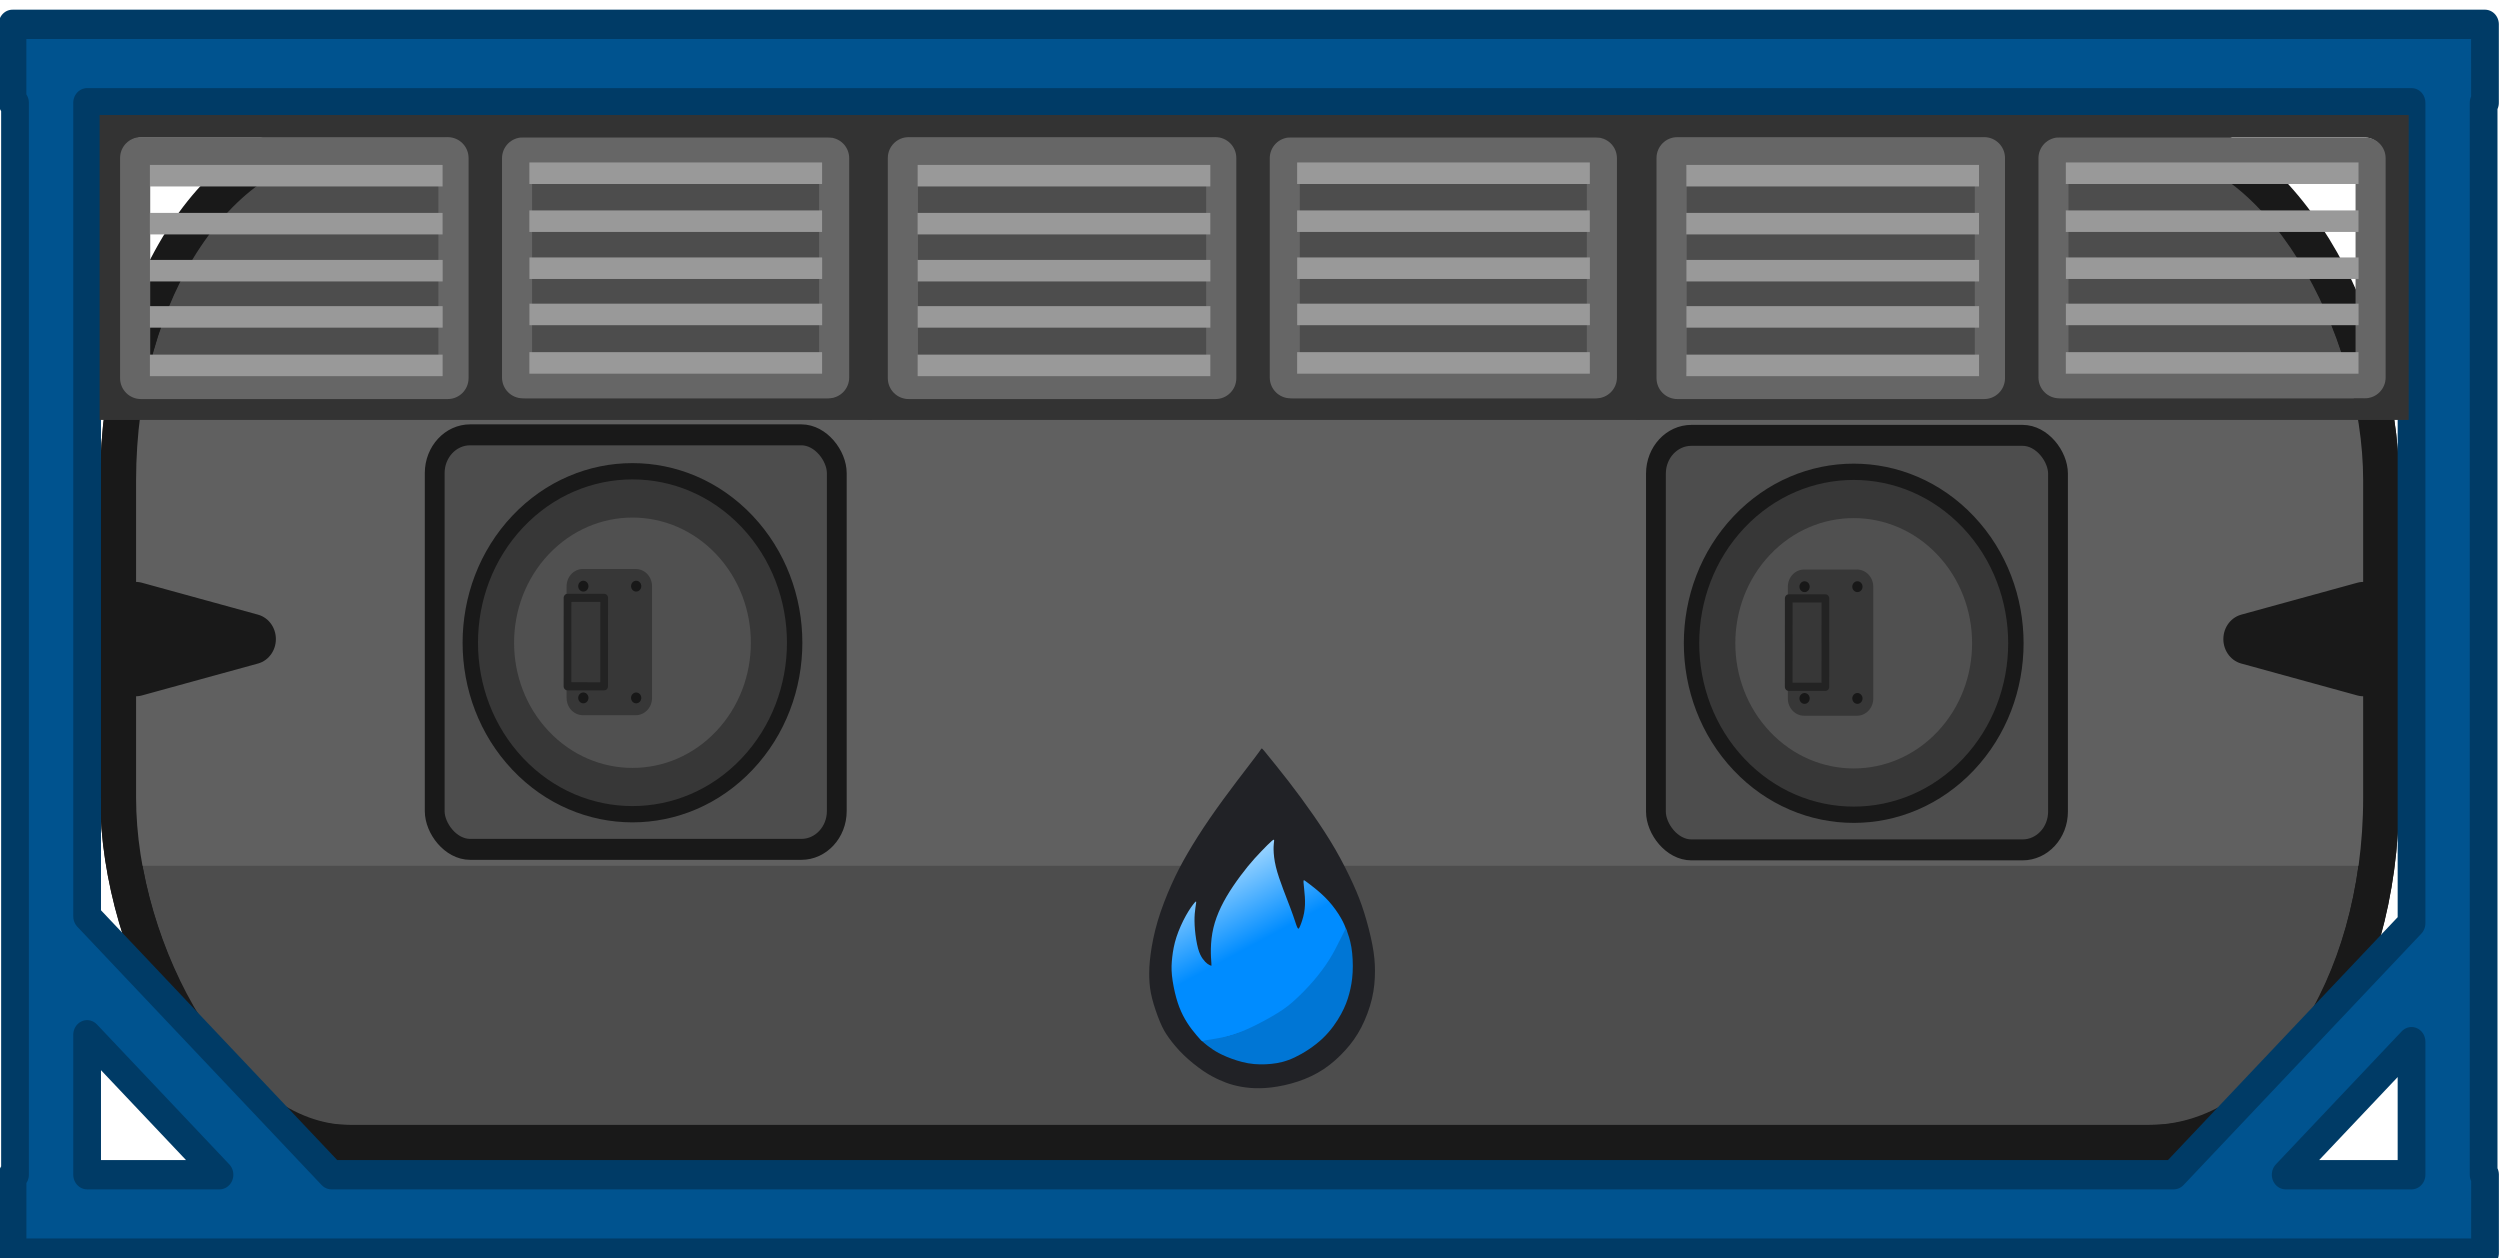 <?xml version="1.0" encoding="UTF-8" standalone="no"?>
<!-- Created with Inkscape (http://www.inkscape.org/) -->

<svg
   width="559.069"
   height="281.38"
   viewBox="0 0 147.92 74.448"
   version="1.1"
   id="svg1"
   inkscape:version="1.3.2 (091e20e, 2023-11-25, custom)"
   sodipodi:docname="ship_oil_tank.svg"
   xmlns:inkscape="http://www.inkscape.org/namespaces/inkscape"
   xmlns:sodipodi="http://sodipodi.sourceforge.net/DTD/sodipodi-0.dtd"
   xmlns:xlink="http://www.w3.org/1999/xlink"
   xmlns="http://www.w3.org/2000/svg"
   xmlns:svg="http://www.w3.org/2000/svg">
  <sodipodi:namedview
     id="namedview1"
     pagecolor="#505050"
     bordercolor="#eeeeee"
     borderopacity="1"
     inkscape:showpageshadow="0"
     inkscape:pageopacity="0"
     inkscape:pagecheckerboard="0"
     inkscape:deskcolor="#505050"
     inkscape:document-units="mm"
     inkscape:zoom="0.74208053"
     inkscape:cx="528.24456"
     inkscape:cy="101.74098"
     inkscape:window-width="1920"
     inkscape:window-height="1001"
     inkscape:window-x="-9"
     inkscape:window-y="-9"
     inkscape:window-maximized="1"
     inkscape:current-layer="layer1" />
  <defs
     id="defs1">
    <inkscape:path-effect
       effect="bspline"
       id="path-effect437-5-6-0-3"
       is_visible="true"
       lpeversion="1"
       weight="33.333"
       steps="2"
       helper_size="0"
       apply_no_weight="true"
       apply_with_weight="true"
       only_selected="false"
       uniform="false" />
    <inkscape:path-effect
       effect="bspline"
       id="path-effect433-1-5-2-8"
       is_visible="true"
       lpeversion="1"
       weight="33.333"
       steps="2"
       helper_size="0"
       apply_no_weight="true"
       apply_with_weight="true"
       only_selected="false"
       uniform="false" />
    <inkscape:path-effect
       effect="bspline"
       id="path-effect362-45-1-0-8"
       is_visible="true"
       lpeversion="1"
       weight="33.333"
       steps="2"
       helper_size="0"
       apply_no_weight="true"
       apply_with_weight="true"
       only_selected="false"
       uniform="false" />
    <inkscape:path-effect
       effect="bspline"
       id="path-effect143414"
       is_visible="true"
       lpeversion="1"
       weight="33.333"
       steps="2"
       helper_size="0"
       apply_no_weight="true"
       apply_with_weight="true"
       only_selected="false"
       uniform="false" />
    <linearGradient
       inkscape:collect="always"
       xlink:href="#linearGradient1789"
       id="linearGradient55384"
       gradientUnits="userSpaceOnUse"
       gradientTransform="matrix(0,0.39,-0.398,0,6418.851,-959.781)"
       x1="112.28"
       y1="85.87"
       x2="96.735"
       y2="54.829" />
    <linearGradient
       inkscape:collect="always"
       id="linearGradient1789">
      <stop
         style="stop-color:#008cff;stop-opacity:1;"
         offset="0.538"
         id="stop1785" />
      <stop
         style="stop-color:#a5d9ff;stop-opacity:1;"
         offset="1"
         id="stop1787" />
    </linearGradient>
    <inkscape:path-effect
       effect="bspline"
       id="path-effect143418"
       is_visible="true"
       lpeversion="1"
       weight="33.333"
       steps="2"
       helper_size="0"
       apply_no_weight="true"
       apply_with_weight="true"
       only_selected="false"
       uniform="false" />
    <inkscape:path-effect
       effect="bspline"
       id="path-effect143422"
       is_visible="true"
       lpeversion="1"
       weight="33.333"
       steps="2"
       helper_size="0"
       apply_no_weight="true"
       apply_with_weight="true"
       only_selected="false"
       uniform="false" />
  </defs>
  <g
     inkscape:label="Calque 1"
     inkscape:groupmode="layer"
     id="layer1"
     transform="translate(-69.321,-160.867)">
    <g
       id="g143410"
       transform="matrix(0,-0.83,0.785,0,864.555,5362.577)">
      <rect
         style="fill:#4d4d4d;fill-opacity:1;stroke:#191919;stroke-width:2.7;stroke-linecap:round;stroke-linejoin:round;stroke-miterlimit:4;stroke-dasharray:none;stroke-opacity:1;paint-order:markers fill stroke"
         id="rect143256"
         width="170.562"
         height="71.965"
         x="833.568"
         y="6185.58"
         rx="17.457"
         ry="24.681"
         transform="rotate(-90)" />
      <rect
         style="fill:#606060;fill-opacity:1;stroke:none;stroke-width:3.6;stroke-linecap:round;stroke-linejoin:round;stroke-opacity:1;paint-order:markers fill stroke"
         id="rect143258"
         width="170.562"
         height="32.32"
         x="833.568"
         y="6205.402"
         rx="0"
         ry="0"
         transform="rotate(-90)" />
      <rect
         style="fill:none;fill-opacity:1;stroke:#191919;stroke-width:2.7;stroke-linecap:round;stroke-linejoin:round;stroke-miterlimit:4;stroke-dasharray:none;stroke-opacity:1;paint-order:markers fill stroke"
         id="rect143260"
         width="170.562"
         height="71.965"
         x="833.568"
         y="6185.58"
         rx="17.203"
         ry="24.681"
         transform="rotate(-90)" />
      <path
         id="rect143262"
         style="fill:#00538f;fill-opacity:1;stroke:#003b66;stroke-width:2.09;stroke-linecap:round;stroke-linejoin:round;stroke-dasharray:none;stroke-opacity:1;stop-color:#000000"
         d="m 5145.956,3714.637 -3.953,-3.953 -0.134,0.134 -54.033,-54.033 0.131,-0.131 -3.954,-3.954 -131.775,131.775 3.953,3.954 0.075,-0.075 54.033,54.033 -0.072,0.072 3.953,3.954 z m -7.931,0.024 -123.884,123.884 -41.359,-41.359 -1e-4,-25.349 98.187,-98.187 26.045,5e-4 z m -46.98,-46.98 -14.108,5e-4 7.054,-7.054 z m -124.232,123.536 -6.706,-6.706 6.707,-6.707 z"
         transform="rotate(-45)" />
      <path
         id="path143266"
         style="fill:#191919;fill-opacity:1;stroke:#191919;stroke-width:3.6;stroke-linecap:round;stroke-linejoin:round;stroke-opacity:1;paint-order:markers fill stroke"
         inkscape:transform-center-x="-4.8284239e-05"
         d="m 6221.562,-843.656 2.277,8.757 h -4.554 z"
         inkscape:transform-center-y="-1.0946611" />
      <path
         id="path143268"
         style="fill:#191919;fill-opacity:1;stroke:#191919;stroke-width:3.6;stroke-linecap:round;stroke-linejoin:round;stroke-opacity:1;paint-order:markers fill stroke"
         inkscape:transform-center-x="-4.8284239e-05"
         d="m 6221.562,-994.043 2.277,-8.757 h -4.554 z"
         inkscape:transform-center-y="1.0946881" />
      <g
         id="g143288"
         transform="translate(-193.011,2.121)">
        <rect
           style="fill:#4d4d4d;fill-opacity:1;stroke:#191919;stroke-width:1.493;stroke-linecap:round;stroke-linejoin:round;stroke-miterlimit:4;stroke-dasharray:none;stroke-opacity:1;paint-order:markers fill stroke"
           id="rect143270"
           width="30.306"
           height="29.551"
           x="952.087"
           y="6399.583"
           rx="2.672"
           transform="rotate(-90)"
           ry="2.729" />
        <ellipse
           style="fill:#373737;fill-opacity:1;stroke:#191919;stroke-width:1.161;stroke-linecap:round;stroke-linejoin:round;stroke-miterlimit:4;stroke-dasharray:none;stroke-opacity:1"
           id="ellipse143272"
           cx="5219.72"
           cy="3851.488"
           rx="12.224"
           ry="12.224"
           transform="rotate(-45)" />
        <circle
           style="fill:#505050;fill-opacity:1;stroke:none;stroke-width:1.549;stroke-linecap:round;stroke-linejoin:round;stroke-miterlimit:4;stroke-dasharray:none;stroke-opacity:1"
           id="circle143274"
           cx="5219.72"
           cy="3851.488"
           transform="rotate(-45)"
           r="8.923" />
        <rect
           style="fill:#373737;fill-opacity:1;stroke:#373737;stroke-width:2.458;stroke-linecap:butt;stroke-linejoin:round;stroke-dasharray:none;stroke-opacity:1"
           id="rect143276"
           width="7.966"
           height="3.983"
           x="-6418.342"
           y="967.24"
           ry="0"
           transform="scale(-1)" />
        <circle
           style="fill:#181818;fill-opacity:1;stroke:none;stroke-width:2.458;stroke-linecap:round;stroke-linejoin:round;stroke-miterlimit:4;stroke-dasharray:none;stroke-opacity:1"
           id="circle143278"
           cx="-2896.222"
           cy="5808.835"
           transform="rotate(-125.07)"
           r="0.387" />
        <circle
           style="fill:#181818;fill-opacity:1;stroke:none;stroke-width:2.458;stroke-linecap:round;stroke-linejoin:round;stroke-miterlimit:4;stroke-dasharray:none;stroke-opacity:1"
           id="circle143280"
           cx="-2892.962"
           cy="5811.123"
           transform="rotate(-125.07)"
           r="0.387" />
        <circle
           style="fill:#181818;fill-opacity:1;stroke:none;stroke-width:2.458;stroke-linecap:round;stroke-linejoin:round;stroke-miterlimit:4;stroke-dasharray:none;stroke-opacity:1"
           id="circle143282"
           cx="-2888.385"
           cy="5804.604"
           transform="rotate(-125.07)"
           r="0.387" />
        <ellipse
           style="fill:#181818;fill-opacity:1;stroke:none;stroke-width:2.458;stroke-linecap:round;stroke-linejoin:round;stroke-miterlimit:4;stroke-dasharray:none;stroke-opacity:1"
           id="ellipse143284"
           cx="-2891.644"
           cy="5802.315"
           transform="rotate(-125.07)"
           rx="0.387"
           ry="0.387" />
        <rect
           style="fill:none;fill-opacity:1;stroke:#232323;stroke-width:0.581;stroke-linecap:round;stroke-linejoin:round;stroke-miterlimit:4;stroke-dasharray:none;stroke-opacity:1"
           id="rect143286"
           width="2.763"
           height="6.305"
           x="-975.278"
           y="-6416.999"
           transform="matrix(-5.268865e-4,1,-1,-4.5131798e-4,0,0)" />
      </g>
      <g
         id="g143308"
         transform="translate(-192.975,2.121)">
        <rect
           style="fill:#4d4d4d;fill-opacity:1;stroke:#191919;stroke-width:1.493;stroke-linecap:round;stroke-linejoin:round;stroke-miterlimit:4;stroke-dasharray:none;stroke-opacity:1;paint-order:markers fill stroke"
           id="rect143290"
           width="30.306"
           height="29.551"
           x="860.039"
           y="6399.51"
           rx="2.672"
           transform="rotate(-90)"
           ry="2.729" />
        <ellipse
           style="fill:#373737;fill-opacity:1;stroke:#191919;stroke-width:1.161;stroke-linecap:round;stroke-linejoin:round;stroke-miterlimit:4;stroke-dasharray:none;stroke-opacity:1"
           id="ellipse143292"
           cx="5154.58"
           cy="3916.524"
           rx="12.224"
           ry="12.224"
           transform="rotate(-45)" />
        <circle
           style="fill:#505050;fill-opacity:1;stroke:none;stroke-width:1.549;stroke-linecap:round;stroke-linejoin:round;stroke-miterlimit:4;stroke-dasharray:none;stroke-opacity:1"
           id="circle143294"
           cx="5154.58"
           cy="3916.524"
           transform="rotate(-45)"
           r="8.923" />
        <rect
           style="fill:#373737;fill-opacity:1;stroke:#373737;stroke-width:2.458;stroke-linecap:butt;stroke-linejoin:round;stroke-dasharray:none;stroke-opacity:1"
           id="rect143296"
           width="7.966"
           height="3.983"
           x="-6418.268"
           y="875.192"
           ry="0"
           transform="scale(-1)" />
        <circle
           style="fill:#181818;fill-opacity:1;stroke:none;stroke-width:2.458;stroke-linecap:round;stroke-linejoin:round;stroke-miterlimit:4;stroke-dasharray:none;stroke-opacity:1"
           id="circle143298"
           cx="-2971.516"
           cy="5755.886"
           transform="rotate(-125.07)"
           r="0.387" />
        <circle
           style="fill:#181818;fill-opacity:1;stroke:none;stroke-width:2.458;stroke-linecap:round;stroke-linejoin:round;stroke-miterlimit:4;stroke-dasharray:none;stroke-opacity:1"
           id="circle143300"
           cx="-2968.256"
           cy="5758.174"
           transform="rotate(-125.07)"
           r="0.387" />
        <circle
           style="fill:#181818;fill-opacity:1;stroke:none;stroke-width:2.458;stroke-linecap:round;stroke-linejoin:round;stroke-miterlimit:4;stroke-dasharray:none;stroke-opacity:1"
           id="circle143302"
           cx="-2963.679"
           cy="5751.654"
           transform="rotate(-125.07)"
           r="0.387" />
        <ellipse
           style="fill:#181818;fill-opacity:1;stroke:none;stroke-width:2.458;stroke-linecap:round;stroke-linejoin:round;stroke-miterlimit:4;stroke-dasharray:none;stroke-opacity:1"
           id="ellipse143304"
           cx="-2966.939"
           cy="5749.366"
           transform="rotate(-125.07)"
           rx="0.387"
           ry="0.387" />
        <rect
           style="fill:none;fill-opacity:1;stroke:#232323;stroke-width:0.581;stroke-linecap:round;stroke-linejoin:round;stroke-miterlimit:4;stroke-dasharray:none;stroke-opacity:1"
           id="rect143306"
           width="2.763"
           height="6.305"
           x="-883.23"
           y="-6416.974"
           transform="matrix(-5.268865e-4,1,-1,-4.5131798e-4,0,0)" />
      </g>
      <g
         id="g143316"
         transform="matrix(1.004,0,0,1.004,-216.209,6.15)">
        <path
           style="fill:#212226;stroke:none;stroke-width:1.411;stroke-linecap:round;stroke-linejoin:round;stroke-miterlimit:10;stroke-dasharray:none"
           d="m 6403.993,-920.054 c -0.401,0.346 -1.204,1.037 -1.991,1.681 -0.787,0.644 -1.557,1.241 -2.349,1.823 -0.792,0.581 -1.605,1.147 -2.445,1.661 -0.84,0.513 -1.707,0.974 -2.445,1.33 -0.738,0.356 -1.348,0.608 -2.076,0.849 -0.728,0.241 -1.573,0.471 -2.274,0.613 -0.701,0.141 -1.258,0.194 -1.862,0.194 -0.605,-2e-5 -1.258,-0.052 -1.953,-0.225 -0.696,-0.173 -1.434,-0.466 -2.055,-0.807 -0.621,-0.34 -1.124,-0.728 -1.611,-1.194 -0.487,-0.466 -0.958,-1.011 -1.338,-1.613 -0.38,-0.602 -0.669,-1.262 -0.883,-1.943 -0.214,-0.681 -0.353,-1.383 -0.423,-1.996 -0.07,-0.613 -0.07,-1.137 -0.032,-1.608 0.038,-0.471 0.112,-0.89 0.209,-1.262 0.096,-0.372 0.214,-0.697 0.364,-1.048 0.15,-0.351 0.332,-0.728 0.631,-1.194 0.3,-0.466 0.717,-1.022 1.14,-1.482 0.423,-0.461 0.851,-0.828 1.209,-1.1 0.359,-0.272 0.647,-0.45 1.118,-0.66 0.471,-0.21 1.124,-0.451 1.669,-0.597 0.546,-0.147 0.985,-0.199 1.466,-0.215 0.482,-0.016 1.006,0.005 1.68,0.1 0.674,0.094 1.498,0.262 2.365,0.534 0.867,0.272 1.776,0.65 2.574,1.027 0.797,0.377 1.482,0.754 2.247,1.226 0.765,0.471 1.611,1.037 2.488,1.676 0.878,0.639 1.787,1.351 2.542,1.954 0.754,0.602 1.354,1.095 1.734,1.399 0.38,0.304 0.54,0.419 0.621,0.477 0.08,0.058 0.08,0.058 -0.321,0.403 z"
           id="path143310"
           inkscape:path-effect="#path-effect143414"
           inkscape:original-d="m 6404.3943,-920.3994 c -0.8028,0.6915 -1.6054,1.383 -2.408,2.0743 -0.7706,0.5973 -1.5411,1.1944 -2.3116,1.7915 -0.8134,0.5658 -1.6268,1.1316 -2.44,1.6972 -0.867,0.4611 -1.7338,0.922 -2.6006,1.3829 -0.6101,0.2515 -1.2201,0.503 -1.83,0.7543 -0.8456,0.2306 -1.691,0.4611 -2.5363,0.6915 -0.5567,0.052 -1.1132,0.1048 -1.6695,0.1571 -0.653,-0.052 -1.3058,-0.1047 -1.9585,-0.1571 -0.7385,-0.2933 -1.477,-0.5866 -2.2153,-0.8801 -0.5031,-0.3875 -1.0061,-0.7751 -1.509,-1.1629 -0.471,-0.5447 -0.9418,-1.0894 -1.4126,-1.6343 -0.2891,-0.6599 -0.578,-1.3199 -0.8669,-1.9801 -0.1392,-0.7018 -0.2783,-1.4037 -0.4173,-2.1057 -1e-4,-0.5238 -1e-4,-1.0476 0,-1.5715 0.075,-0.419 0.1497,-0.838 0.2247,-1.2572 0.1176,-0.3247 0.2353,-0.6494 0.3532,-0.9743 0.1818,-0.3771 0.3637,-0.7542 0.5458,-1.1315 0.4172,-0.5551 0.8346,-1.1104 1.2521,-1.6657 0.428,-0.3666 0.856,-0.7333 1.2842,-1.1001 0.2889,-0.178 0.5778,-0.3561 0.8669,-0.5343 0.6527,-0.2408 1.3055,-0.4818 1.9584,-0.7229 0.4387,-0.052 0.8775,-0.1046 1.3164,-0.1571 0.5242,0.021 1.0486,0.042 1.5731,0.063 0.824,0.1677 1.648,0.3353 2.4722,0.5028 0.9095,0.3773 1.8192,0.7544 2.729,1.1315 0.6848,0.3773 1.3697,0.7544 2.0547,1.1315 0.8454,0.5658 1.6908,1.1315 2.5364,1.6972 0.9096,0.7125 1.8192,1.4249 2.729,2.1372 0.5992,0.4925 1.1985,0.9849 1.7979,1.4771 0.1604,0.1154 0.3209,0.2306 0.4816,0.3458 z" />
        <path
           style="fill:url(#linearGradient55384);fill-opacity:1;stroke:none;stroke-width:3.089;stroke-linecap:round;stroke-linejoin:round;stroke-miterlimit:10"
           d="m 6389.116,-924.186 c 0.198,-0.016 0.594,-0.047 1.043,-0.036 0.45,0.011 0.953,0.063 1.456,0.189 0.503,0.126 1.006,0.325 1.498,0.576 0.492,0.251 0.974,0.555 1.466,0.906 0.492,0.351 0.995,0.749 1.407,1.105 0.412,0.356 0.733,0.67 1.049,0.99 0.316,0.32 0.626,0.644 0.76,0.812 0.134,0.168 0.091,0.178 -0.021,0.167 -0.112,-0.011 -0.294,-0.042 -0.599,-0.037 -0.305,0.005 -0.733,0.047 -1.225,0.173 -0.492,0.126 -1.049,0.335 -1.579,0.545 -0.53,0.21 -1.033,0.419 -1.402,0.566 -0.369,0.147 -0.605,0.231 -0.829,0.309 -0.225,0.079 -0.439,0.152 -0.53,0.21 -0.091,0.058 -0.059,0.1 0.139,0.189 0.198,0.089 0.562,0.225 0.931,0.298 0.369,0.073 0.744,0.084 1.145,0.057 0.401,-0.026 0.829,-0.089 1.028,-0.1 0.198,-0.01 0.166,0.032 0.075,0.163 -0.091,0.131 -0.241,0.351 -0.476,0.66 -0.235,0.309 -0.556,0.707 -0.936,1.069 -0.38,0.361 -0.819,0.686 -1.188,0.911 -0.369,0.225 -0.669,0.351 -0.829,0.398 -0.16,0.047 -0.182,0.015 -0.321,-0.058 -0.139,-0.073 -0.396,-0.188 -0.749,-0.366 -0.353,-0.178 -0.803,-0.419 -1.332,-0.812 -0.53,-0.393 -1.14,-0.938 -1.755,-1.566 -0.615,-0.629 -1.236,-1.341 -1.776,-2.184 -0.54,-0.843 -1.001,-1.818 -1.338,-2.797 -0.337,-0.98 -0.551,-1.964 -0.642,-2.472 -0.091,-0.508 -0.059,-0.54 0.096,-0.686 0.155,-0.146 0.433,-0.408 0.733,-0.649 0.3,-0.241 0.621,-0.461 0.979,-0.655 0.358,-0.194 0.754,-0.361 1.252,-0.508 0.498,-0.147 1.097,-0.272 1.589,-0.325 0.492,-0.052 0.877,-0.031 1.306,0.021 0.428,0.052 0.899,0.136 1.418,0.314 0.519,0.178 1.086,0.45 1.53,0.712 0.444,0.262 0.765,0.513 0.91,0.644 0.144,0.131 0.113,0.141 -0.037,0.12 -0.15,-0.021 -0.417,-0.073 -0.738,-0.1 -0.321,-0.026 -0.696,-0.026 -1.14,0.016 -0.444,0.042 -0.958,0.126 -1.322,0.231 -0.364,0.105 -0.578,0.231 -0.744,0.356 -0.166,0.126 -0.284,0.251 -0.358,0.361 -0.075,0.11 -0.107,0.204 -0.123,0.252 -0.016,0.047 -0.017,0.047 0.181,0.031 z"
           id="path143312"
           inkscape:path-effect="#path-effect143418"
           inkscape:original-d="m 6388.918,-924.1699 c 0.3959,-0.031 0.7918,-0.063 1.1879,-0.094 0.5029,0.052 1.0059,0.1049 1.509,0.1571 0.5029,0.1992 1.0059,0.3983 1.509,0.5972 0.4815,0.3039 0.963,0.6077 1.4447,0.9115 0.5029,0.3982 1.0059,0.7963 1.509,1.1943 0.3209,0.3144 0.642,0.6287 0.9632,0.9429 0.3102,0.3248 0.6206,0.6496 0.931,0.9743 -0.043,0.011 -0.086,0.021 -0.1284,0.031 -0.182,-0.031 -0.364,-0.063 -0.5458,-0.094 -0.4282,0.042 -0.8563,0.084 -1.2842,0.1258 -0.5566,0.2096 -1.1131,0.4191 -1.6695,0.6285 -0.5031,0.2097 -1.0061,0.4192 -1.509,0.6286 -0.2355,0.084 -0.471,0.1678 -0.7063,0.2515 -0.2142,0.073 -0.4282,0.1467 -0.6421,0.22 0.032,0.042 0.064,0.084 0.096,0.1257 0.3637,0.1363 0.7276,0.2725 1.0916,0.4086 0.3744,0.011 0.749,0.021 1.1237,0.031 0.4279,-0.063 0.856,-0.1256 1.2842,-0.1886 -0.032,0.042 -0.064,0.084 -0.096,0.1258 -0.15,0.2201 -0.2998,0.4401 -0.4495,0.66 -0.3212,0.3982 -0.6422,0.7963 -0.9632,1.1943 -0.4389,0.3249 -0.8776,0.6496 -1.3163,0.9743 -0.2998,0.1258 -0.5994,0.2516 -0.899,0.3772 -0.021,-0.031 -0.043,-0.063 -0.064,-0.094 -0.2569,-0.1152 -0.5138,-0.2304 -0.7705,-0.3457 -0.4496,-0.2409 -0.8991,-0.4819 -1.3484,-0.7229 -0.6102,-0.5447 -1.2202,-1.0895 -1.8301,-1.6344 -0.6208,-0.7123 -1.2415,-1.4247 -1.8621,-2.1372 -0.4603,-0.9742 -0.9205,-1.9485 -1.3805,-2.9229 -0.2142,-0.9847 -0.4282,-1.9695 -0.6422,-2.9544 0.032,-0.031 0.064,-0.063 0.096,-0.094 0.2782,-0.2618 0.5564,-0.5237 0.8348,-0.7857 0.3209,-0.2199 0.642,-0.4399 0.9632,-0.66 0.3958,-0.1676 0.7918,-0.3352 1.1879,-0.5029 0.5992,-0.1256 1.1985,-0.2513 1.7979,-0.3772 0.3852,0.021 0.7704,0.042 1.1558,0.063 0.4708,0.084 0.9417,0.1677 1.4126,0.2514 0.5672,0.2725 1.1343,0.5449 1.7016,0.8172 0.321,0.2516 0.6421,0.503 0.9632,0.7543 -0.032,0.011 -0.064,0.021 -0.096,0.031 -0.2676,-0.052 -0.5352,-0.1046 -0.8026,-0.1571 -0.3747,10e-5 -0.7493,10e-5 -1.1237,0 -0.5138,0.084 -1.0275,0.1677 -1.5411,0.2514 -0.2141,0.1259 -0.4282,0.2516 -0.6421,0.3772 -0.1178,0.1258 -0.2356,0.2515 -0.3532,0.3771 -0.032,0.094 -0.064,0.1887 -0.096,0.2829 z" />
        <path
           style="fill:#0076d5;fill-opacity:1;stroke:#008cff;stroke-width:3.114;stroke-linecap:round;stroke-linejoin:round;stroke-miterlimit:10;stroke-opacity:0"
           d="m 6391.399,-914.006 c -0.205,0.079 -0.614,0.237 -1.153,0.332 -0.539,0.095 -1.206,0.127 -1.783,0.095 -0.576,-0.032 -1.061,-0.127 -1.524,-0.258 -0.463,-0.132 -0.905,-0.301 -1.444,-0.612 -0.539,-0.311 -1.174,-0.765 -1.734,-1.392 -0.56,-0.627 -1.045,-1.429 -1.341,-2.093 -0.296,-0.664 -0.404,-1.192 -0.458,-1.751 -0.054,-0.559 -0.054,-1.149 0.043,-1.74 0.097,-0.591 0.291,-1.181 0.469,-1.629 0.178,-0.448 0.339,-0.754 0.512,-1.028 0.172,-0.274 0.355,-0.517 0.463,-0.649 0.108,-0.132 0.141,-0.153 0.189,0.116 0.048,0.269 0.113,0.828 0.232,1.387 0.118,0.559 0.291,1.118 0.598,1.83 0.307,0.712 0.749,1.577 1.104,2.183 0.355,0.606 0.625,0.954 0.98,1.36 0.355,0.406 0.797,0.87 1.282,1.313 0.485,0.443 1.013,0.865 1.53,1.207 0.517,0.343 1.023,0.606 1.373,0.791 0.35,0.185 0.544,0.29 0.662,0.353 0.118,0.063 0.162,0.084 0.183,0.095 0.022,0.011 0.022,0.01 -0.183,0.089 z"
           id="path143314"
           inkscape:path-effect="#path-effect143422"
           inkscape:original-d="m 6391.6035,-914.0854 c -0.4095,0.1583 -0.8188,0.3165 -1.228,0.4746 -0.6681,0.032 -1.3359,0.063 -2.0037,0.095 -0.4849,-0.095 -0.9696,-0.1897 -1.4543,-0.2847 -0.4417,-0.1687 -0.8834,-0.3374 -1.325,-0.5062 -0.6356,-0.4534 -1.2712,-0.9068 -1.9067,-1.3604 -0.4848,-0.8013 -0.9696,-1.6028 -1.4542,-2.4043 -0.1078,-0.5272 -0.2156,-1.0545 -0.3232,-1.5819 -1e-4,-0.5904 -1e-4,-1.1809 0,-1.7716 0.1938,-0.5904 0.3877,-1.181 0.5817,-1.7716 0.1615,-0.3057 0.3231,-0.6115 0.4848,-0.9175 0.183,-0.2424 0.3661,-0.485 0.5494,-0.7276 0.032,-0.021 0.065,-0.042 0.097,-0.063 0.064,0.559 0.1291,1.1179 0.1939,1.6767 0.1722,0.5591 0.3446,1.118 0.517,1.6768 0.4416,0.8648 0.8833,1.7295 1.325,2.5941 0.2692,0.3482 0.5385,0.6961 0.808,1.044 0.4415,0.4642 0.8832,0.9281 1.3249,1.392 0.5278,0.422 1.0556,0.8438 1.5836,1.2655 0.5062,0.2637 1.0125,0.5274 1.5189,0.7909 0.1938,0.1056 0.3877,0.211 0.5817,0.3164 0.043,0.021 0.086,0.042 0.1292,0.063 z" />
      </g>
      <g
         id="g143352"
         transform="matrix(0,-0.722,0.691,0,6102.454,-881.868)"
         style="display:inline">
        <path
           id="path143326"
           style="display:inline;fill:#333333;stroke-width:0.326;paint-order:markers stroke fill;stop-color:#000000"
           d="m -69.782,194.981 v 31.454 h 80.66 v -31.454 z m 44.722,2.21 H 6.487 c 1.191,0 2.15,0.958 2.15,2.149 v 22.617 c 0,1.191 -0.959,2.15 -2.15,2.15 H -25.06 c -1.191,0 -2.15,-0.959 -2.15,-2.15 v -22.617 c 0,-1.191 0.959,-2.149 2.15,-2.149 z m -40.034,0.026 h 31.547 c 1.191,0 2.15,0.959 2.15,2.15 v 22.617 c 0,1.191 -0.959,2.15 -2.15,2.15 h -31.547 c -1.191,0 -2.15,-0.959 -2.15,-2.15 v -22.617 c 0,-1.191 0.959,-2.15 2.15,-2.15 z" />
        <path
           id="path143328"
           style="fill:#666666;stroke-width:0.291;paint-order:markers stroke fill;stop-color:#000000"
           d="m -65.201,197.209 c -1.204,0 -2.173,0.959 -2.173,2.15 v 22.617 c 0,1.191 0.969,2.149 2.173,2.149 h 31.897 c 1.204,0 2.173,-0.958 2.173,-2.149 v -22.617 c 0,-1.191 -0.969,-2.15 -2.173,-2.15 z m 0.966,2.762 h 29.968 v 21.118 h -29.968 z" />
        <path
           id="path143330"
           style="fill:#666666;stroke-width:0.292;paint-order:markers stroke fill;stop-color:#000000"
           d="m -25.458,197.133 c -1.209,0 -2.181,0.963 -2.181,2.158 v 22.705 c 0,1.195 0.973,2.158 2.181,2.158 H 6.562 c 1.209,0 2.181,-0.962 2.181,-2.158 v -22.705 c 0,-1.195 -0.973,-2.158 -2.181,-2.158 z m 0.97,2.772 H 5.595 v 21.2 H -24.488 Z" />
        <rect
           style="fill:#999999;stroke-width:0.364;paint-order:markers stroke fill;stop-color:#000000"
           id="rect143332"
           width="30.557"
           height="2.22"
           x="-64.541"
           y="214.374" />
        <rect
           style="fill:#999999;stroke-width:0.364;paint-order:markers stroke fill;stop-color:#000000"
           id="rect143334"
           width="30.557"
           height="2.22"
           x="-64.549"
           y="204.754" />
        <rect
           style="fill:#999999;stroke-width:0.364;paint-order:markers stroke fill;stop-color:#000000"
           id="rect143336"
           width="30.557"
           height="2.22"
           x="-64.549"
           y="209.522" />
        <rect
           style="fill:#999999;stroke-width:0.364;paint-order:markers stroke fill;stop-color:#000000"
           id="rect143338"
           width="30.557"
           height="2.22"
           x="-64.544"
           y="219.321" />
        <rect
           style="fill:#999999;stroke-width:0.364;paint-order:markers stroke fill;stop-color:#000000"
           id="rect143340"
           width="30.557"
           height="2.22"
           x="-64.544"
           y="199.752" />
        <rect
           style="fill:#999999;stroke-width:0.364;paint-order:markers stroke fill;stop-color:#000000"
           id="rect143342"
           width="30.557"
           height="2.22"
           x="-24.924"
           y="214.118" />
        <rect
           style="fill:#999999;stroke-width:0.364;paint-order:markers stroke fill;stop-color:#000000"
           id="rect143344"
           width="30.557"
           height="2.22"
           x="-24.932"
           y="204.499" />
        <rect
           style="fill:#999999;stroke-width:0.364;paint-order:markers stroke fill;stop-color:#000000"
           id="rect143346"
           width="30.557"
           height="2.22"
           x="-24.932"
           y="209.267" />
        <rect
           style="fill:#999999;stroke-width:0.364;paint-order:markers stroke fill;stop-color:#000000"
           id="rect143348"
           width="30.557"
           height="2.22"
           x="-24.927"
           y="219.066" />
        <rect
           style="fill:#999999;stroke-width:0.364;paint-order:markers stroke fill;stop-color:#000000"
           id="rect143350"
           width="30.557"
           height="2.22"
           x="-24.928"
           y="199.496" />
      </g>
      <g
         id="g143380"
         transform="matrix(0,-0.722,0.691,0,6102.454,-939.807)"
         style="display:inline">
        <path
           id="path143354"
           style="display:inline;fill:#333333;stroke-width:0.326;paint-order:markers stroke fill;stop-color:#000000"
           d="m -69.782,194.981 v 31.454 h 80.66 v -31.454 z m 44.722,2.21 H 6.487 c 1.191,0 2.15,0.958 2.15,2.149 v 22.617 c 0,1.191 -0.959,2.15 -2.15,2.15 H -25.06 c -1.191,0 -2.15,-0.959 -2.15,-2.15 v -22.617 c 0,-1.191 0.959,-2.149 2.15,-2.149 z m -40.034,0.026 h 31.547 c 1.191,0 2.15,0.959 2.15,2.15 v 22.617 c 0,1.191 -0.959,2.15 -2.15,2.15 h -31.547 c -1.191,0 -2.15,-0.959 -2.15,-2.15 v -22.617 c 0,-1.191 0.959,-2.15 2.15,-2.15 z" />
        <path
           id="path143356"
           style="fill:#666666;stroke-width:0.291;paint-order:markers stroke fill;stop-color:#000000"
           d="m -65.201,197.209 c -1.204,0 -2.173,0.959 -2.173,2.15 v 22.617 c 0,1.191 0.969,2.149 2.173,2.149 h 31.897 c 1.204,0 2.173,-0.958 2.173,-2.149 v -22.617 c 0,-1.191 -0.969,-2.15 -2.173,-2.15 z m 0.966,2.762 h 29.968 v 21.118 h -29.968 z" />
        <path
           id="path143358"
           style="fill:#666666;stroke-width:0.292;paint-order:markers stroke fill;stop-color:#000000"
           d="m -25.458,197.133 c -1.209,0 -2.181,0.963 -2.181,2.158 v 22.705 c 0,1.195 0.973,2.158 2.181,2.158 H 6.562 c 1.209,0 2.181,-0.962 2.181,-2.158 v -22.705 c 0,-1.195 -0.973,-2.158 -2.181,-2.158 z m 0.97,2.772 H 5.595 v 21.2 H -24.488 Z" />
        <rect
           style="fill:#999999;stroke-width:0.364;paint-order:markers stroke fill;stop-color:#000000"
           id="rect143360"
           width="30.557"
           height="2.22"
           x="-64.541"
           y="214.374" />
        <rect
           style="fill:#999999;stroke-width:0.364;paint-order:markers stroke fill;stop-color:#000000"
           id="rect143362"
           width="30.557"
           height="2.22"
           x="-64.549"
           y="204.754" />
        <rect
           style="fill:#999999;stroke-width:0.364;paint-order:markers stroke fill;stop-color:#000000"
           id="rect143364"
           width="30.557"
           height="2.22"
           x="-64.549"
           y="209.522" />
        <rect
           style="fill:#999999;stroke-width:0.364;paint-order:markers stroke fill;stop-color:#000000"
           id="rect143366"
           width="30.557"
           height="2.22"
           x="-64.544"
           y="219.321" />
        <rect
           style="fill:#999999;stroke-width:0.364;paint-order:markers stroke fill;stop-color:#000000"
           id="rect143368"
           width="30.557"
           height="2.22"
           x="-64.544"
           y="199.752" />
        <rect
           style="fill:#999999;stroke-width:0.364;paint-order:markers stroke fill;stop-color:#000000"
           id="rect143370"
           width="30.557"
           height="2.22"
           x="-24.924"
           y="214.118" />
        <rect
           style="fill:#999999;stroke-width:0.364;paint-order:markers stroke fill;stop-color:#000000"
           id="rect143372"
           width="30.557"
           height="2.22"
           x="-24.932"
           y="204.499" />
        <rect
           style="fill:#999999;stroke-width:0.364;paint-order:markers stroke fill;stop-color:#000000"
           id="rect143374"
           width="30.557"
           height="2.22"
           x="-24.932"
           y="209.267" />
        <rect
           style="fill:#999999;stroke-width:0.364;paint-order:markers stroke fill;stop-color:#000000"
           id="rect143376"
           width="30.557"
           height="2.22"
           x="-24.927"
           y="219.066" />
        <rect
           style="fill:#999999;stroke-width:0.364;paint-order:markers stroke fill;stop-color:#000000"
           id="rect143378"
           width="30.557"
           height="2.22"
           x="-24.928"
           y="199.496" />
      </g>
      <g
         id="g143408"
         transform="matrix(0,-0.722,0.691,0,6102.454,-997.674)"
         style="display:inline">
        <path
           id="path143382"
           style="display:inline;fill:#333333;stroke-width:0.326;paint-order:markers stroke fill;stop-color:#000000"
           d="m -69.782,194.981 v 31.454 h 80.66 v -31.454 z m 44.722,2.21 H 6.487 c 1.191,0 2.15,0.958 2.15,2.149 v 22.617 c 0,1.191 -0.959,2.15 -2.15,2.15 H -25.06 c -1.191,0 -2.15,-0.959 -2.15,-2.15 v -22.617 c 0,-1.191 0.959,-2.149 2.15,-2.149 z m -40.034,0.026 h 31.547 c 1.191,0 2.15,0.959 2.15,2.15 v 22.617 c 0,1.191 -0.959,2.15 -2.15,2.15 h -31.547 c -1.191,0 -2.15,-0.959 -2.15,-2.15 v -22.617 c 0,-1.191 0.959,-2.15 2.15,-2.15 z" />
        <path
           id="path143384"
           style="fill:#666666;stroke-width:0.291;paint-order:markers stroke fill;stop-color:#000000"
           d="m -65.201,197.209 c -1.204,0 -2.173,0.959 -2.173,2.15 v 22.617 c 0,1.191 0.969,2.149 2.173,2.149 h 31.897 c 1.204,0 2.173,-0.958 2.173,-2.149 v -22.617 c 0,-1.191 -0.969,-2.15 -2.173,-2.15 z m 0.966,2.762 h 29.968 v 21.118 h -29.968 z" />
        <path
           id="path143386"
           style="fill:#666666;stroke-width:0.292;paint-order:markers stroke fill;stop-color:#000000"
           d="m -25.458,197.133 c -1.209,0 -2.181,0.963 -2.181,2.158 v 22.705 c 0,1.195 0.973,2.158 2.181,2.158 H 6.562 c 1.209,0 2.181,-0.962 2.181,-2.158 v -22.705 c 0,-1.195 -0.973,-2.158 -2.181,-2.158 z m 0.97,2.772 H 5.595 v 21.2 H -24.488 Z" />
        <rect
           style="fill:#999999;stroke-width:0.364;paint-order:markers stroke fill;stop-color:#000000"
           id="rect143388"
           width="30.557"
           height="2.22"
           x="-64.541"
           y="214.374" />
        <rect
           style="fill:#999999;stroke-width:0.364;paint-order:markers stroke fill;stop-color:#000000"
           id="rect143390"
           width="30.557"
           height="2.22"
           x="-64.549"
           y="204.754" />
        <rect
           style="fill:#999999;stroke-width:0.364;paint-order:markers stroke fill;stop-color:#000000"
           id="rect143392"
           width="30.557"
           height="2.22"
           x="-64.549"
           y="209.522" />
        <rect
           style="fill:#999999;stroke-width:0.364;paint-order:markers stroke fill;stop-color:#000000"
           id="rect143394"
           width="30.557"
           height="2.22"
           x="-64.544"
           y="219.321" />
        <rect
           style="fill:#999999;stroke-width:0.364;paint-order:markers stroke fill;stop-color:#000000"
           id="rect143396"
           width="30.557"
           height="2.22"
           x="-64.544"
           y="199.752" />
        <rect
           style="fill:#999999;stroke-width:0.364;paint-order:markers stroke fill;stop-color:#000000"
           id="rect143398"
           width="30.557"
           height="2.22"
           x="-24.924"
           y="214.118" />
        <rect
           style="fill:#999999;stroke-width:0.364;paint-order:markers stroke fill;stop-color:#000000"
           id="rect143400"
           width="30.557"
           height="2.22"
           x="-24.932"
           y="204.499" />
        <rect
           style="fill:#999999;stroke-width:0.364;paint-order:markers stroke fill;stop-color:#000000"
           id="rect143402"
           width="30.557"
           height="2.22"
           x="-24.932"
           y="209.267" />
        <rect
           style="fill:#999999;stroke-width:0.364;paint-order:markers stroke fill;stop-color:#000000"
           id="rect143404"
           width="30.557"
           height="2.22"
           x="-24.927"
           y="219.066" />
        <rect
           style="fill:#999999;stroke-width:0.364;paint-order:markers stroke fill;stop-color:#000000"
           id="rect143406"
           width="30.557"
           height="2.22"
           x="-24.928"
           y="199.496" />
      </g>
    </g>
  </g>
</svg>
